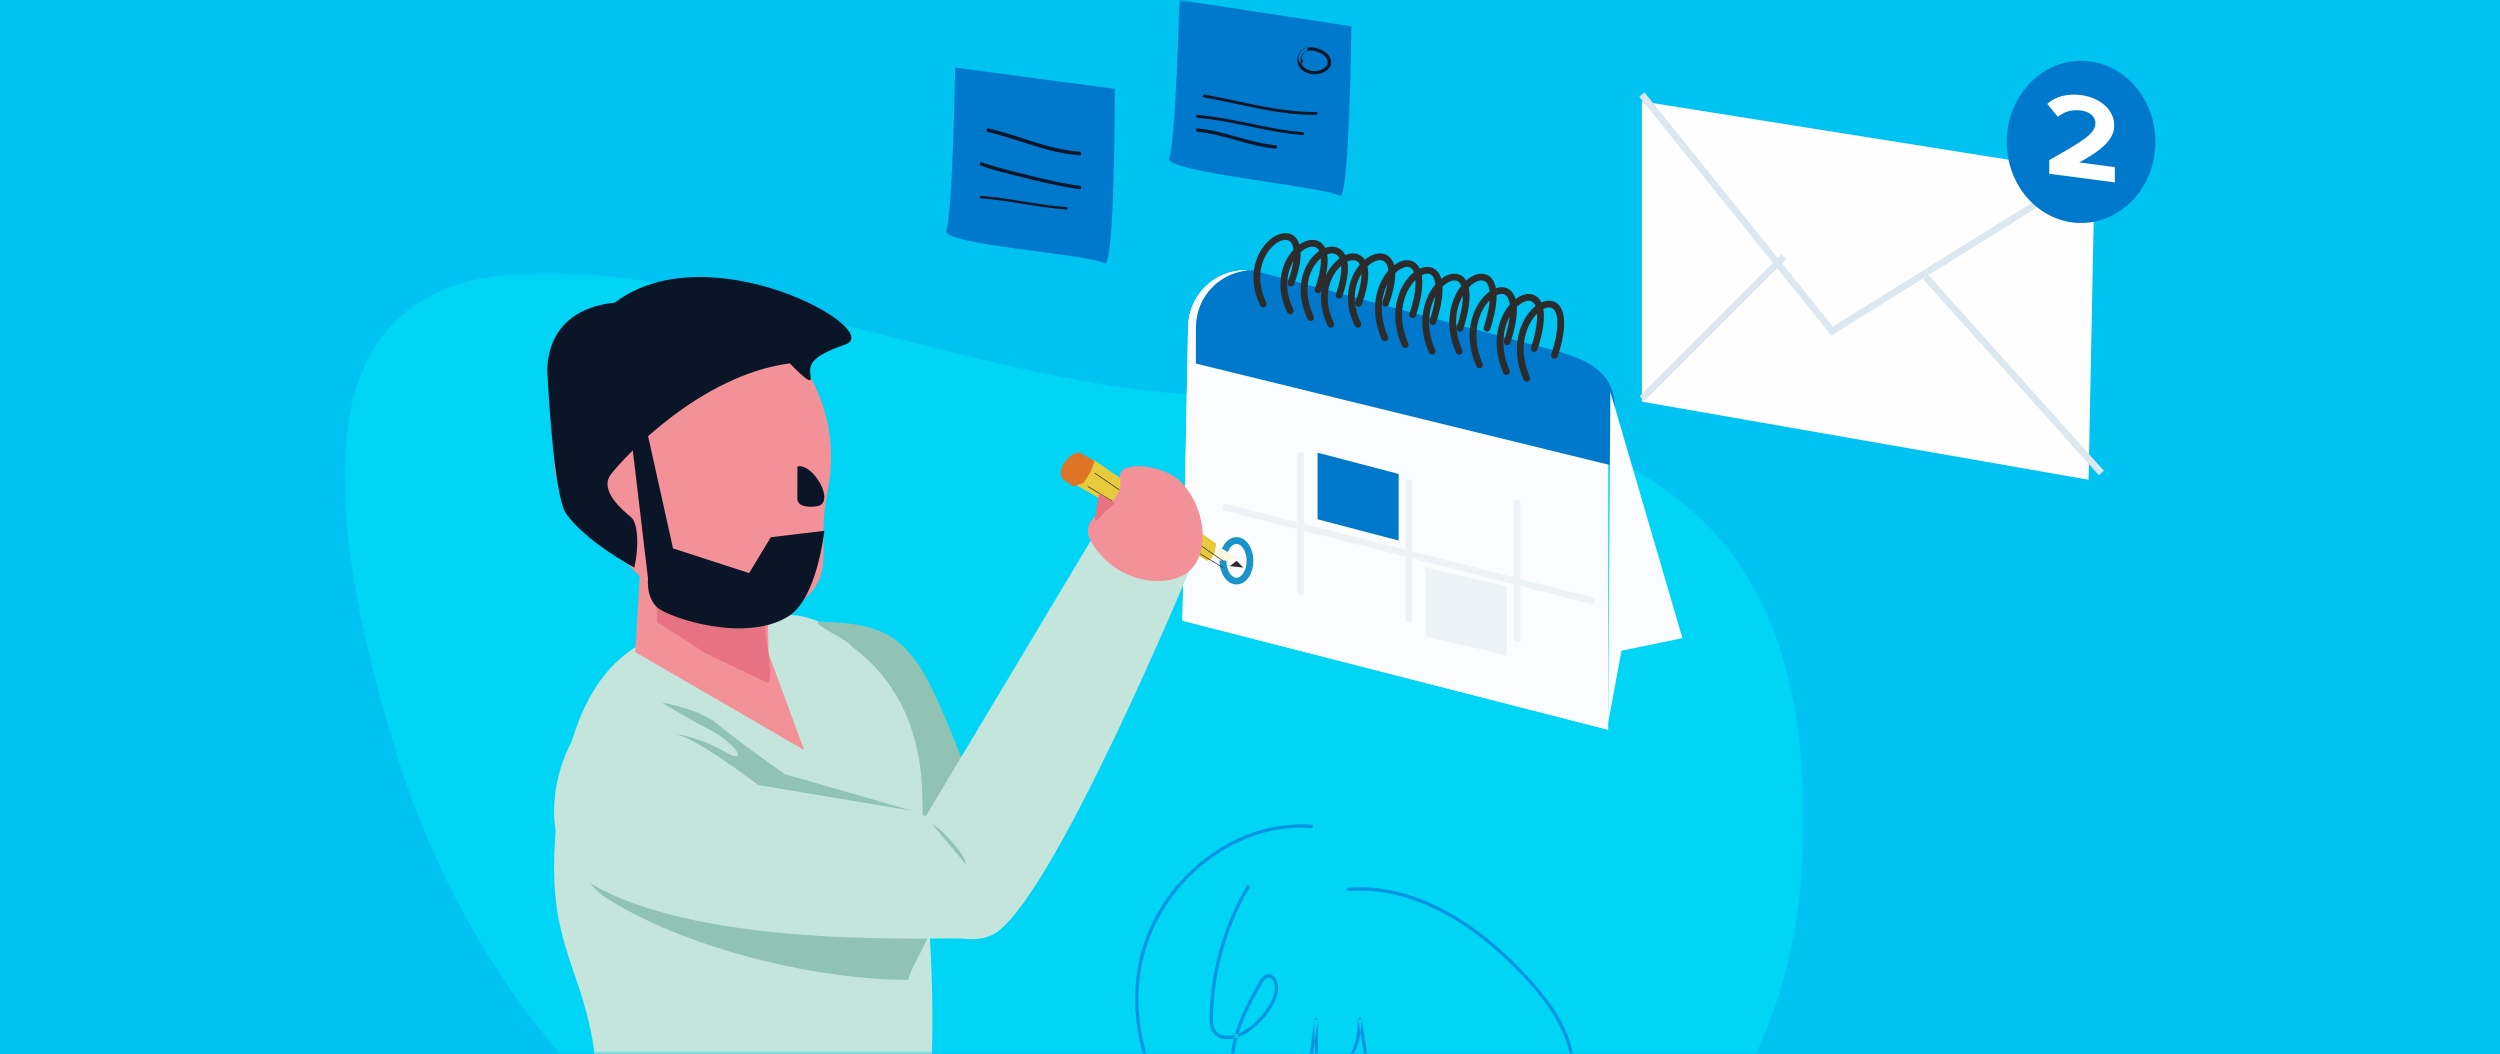 <svg xmlns="http://www.w3.org/2000/svg" xmlns:xlink="http://www.w3.org/1999/xlink" width="370" height="156" viewBox="0 0 370 156">
  <rect x="0" y="0" width="370" height="156" fill="#808080" stroke="none"/>
  <defs>
    <rect id="planner-thumbnail-a" width="371" height="156"/>
    <polygon id="planner-thumbnail-c" points="0 .364 215.949 .364 215.949 158 0 158"/>
  </defs>
  <g fill="none" fill-rule="evenodd" transform="translate(-1)">
    <mask id="planner-thumbnail-b" fill="#fff">
      <use xlink:href="#planner-thumbnail-a"/>
    </mask>
    <use fill="#00C3F2" xlink:href="#planner-thumbnail-a"/>
    <g mask="url(#planner-thumbnail-b)">
      <g transform="translate(52)">
        <g transform="translate(0 40)">
          <mask id="planner-thumbnail-d" fill="#fff">
            <use xlink:href="#planner-thumbnail-c"/>
          </mask>
          <path fill="#00D5F6" d="M7.717,71.618 C22.937,120.992 66.488,157.742 121.94,157.998 C177.391,158.255 215.707,133.657 215.949,82.006 C216.189,30.356 184.197,18.705 128.745,18.449 C73.293,18.192 -28.831,-46.952 7.717,71.618" mask="url(#planner-thumbnail-d)"/>
        </g>
        <path fill="#FAFCFD" d="M187,108 L124,91.863 L124.833,48.522 C124.833,43.815 128.609,40 133.268,40 L178.565,52.485 C183.224,52.485 187,55.938 187,60.645 L187,108 Z"/>
        <path fill="#FAFCFD" d="M187,108 L124,91.863 L124.833,48.522 C124.833,43.815 128.609,40 133.268,40 L178.565,52.871 C183.224,52.871 187,55.938 187,60.645 L187,108 Z"/>
        <path fill="#0078CC" d="M188,69 L126,53.808 L126,48.446 C126,43.781 129.766,40 134.412,40 L179.588,52.014 C185.03,53.513 188,55.796 188,60.461 L188,69 Z"/>
        <line x1="141.5" x2="141.5" y1="67" y2="88" stroke="#EDF2F7"/>
        <line x1="157.5" x2="157.5" y1="71" y2="92" stroke="#EDF2F7"/>
        <line x1="173.5" x2="173.5" y1="74" y2="95" stroke="#EDF2F7"/>
        <line x1="130" x2="185" y1="75" y2="89" stroke="#EDF2F7"/>
        <polygon fill="#0078CC" points="156 80 144 76.856 144 67 156 70.144"/>
        <polygon fill="#EDF2F7" points="172 97 160 94.21 160 84 172 86.79"/>
        <path stroke="#2C2C2C" stroke-linecap="round" d="M135.957 45C131.466 35.8 144.485 29.54 140.073 41.891M139.957 46C135.466 36.8 148.485 30.539 144.073 42.891M142.972 47C138.48 37.427 151.243 31.893 147.195 43.682M145.957 48C141.466 38.8 154.486 32.54 150.073 44.891M149.957 48C145.467 38.8 158.485 32.54 154.073 44.891M153.957 50C149.466 39.88 162.485 32.994 158.073 46.581M156.957 51C152.466 40.88 165.485 33.994 161.073 47.58M160.957 52C156.467 41.88 169.485 34.994 165.073 48.58M164.957 52C160.466 41.88 173.485 34.994 169.073 48.581M167.957 54C163.466 43.88 176.485 36.994 172.073 50.581M171.957 55C167.467 44.88 180.485 37.994 176.073 51.581M174.957 56C170.466 45.88 183.485 38.994 179.073 52.581"/>
        <path fill="#C3E5DB" d="M63.047,91.248 C68.389,90.184 73.184,92.407 81.804,100.576 C87.746,106.208 86.058,129.6 86.547,137.463 C88.27,165.149 85.116,181.519 76.442,188 C59.874,181.544 45.951,169.674 37.358,161.032 C37.216,158.858 37.083,156.455 36.86,154.984 C34.855,141.732 28.808,138.773 31.831,118.119 C33.236,108.517 36.168,100.187 42.965,95.832"/>
        <polygon fill="#F29198" points="43.708 85 43 96.492 68 111 62.748 96.716 62.514 86.288"/>
        <path fill="#E77382" d="M62.098,89.61 L62.328,94.19 C62.328,94.19 63.734,101.507 62.478,100.972 C61.192,100.425 53.198,96.591 53.141,96.546 C52.139,95.742 46.275,92.119 46.275,92.119 L46,87"/>
        <path fill="#F29198" d="M71.443,73.03 C69.826,80.739 72.709,84.628 68.042,88.659 C66.586,89.917 64.925,91.13 63.025,92.382 C60.941,92.905 60.363,93.263 57.759,92.753 C54.185,91.441 45.102,87.04 42.744,84.37 C36.499,77.302 29.344,74.483 31.341,64.964 C34.056,52.027 42.805,43.032 54.743,45.37 C66.681,47.71 74.158,60.093 71.443,73.03"/>
        <path fill="#0B1528" d="M67.018,69.041 C69.327,68.441 72.883,74.58 69.796,74.946 C66.709,75.313 67.008,73.69 67.008,73.69"/>
        <path fill="#91C3B4" d="M85.419,115.784 C84.842,107.446 81.547,100.478 75.046,95.656 C74.945,95.553 74.853,95.428 74.751,95.33 C73.821,94.44 68.485,91.942 70.419,92.001 C79.502,92.278 83.414,93.804 87.886,103.929 C92.081,113.428 98,129.617 98,134.749 C97.941,139.569 85.438,137.603 85.438,137.603 C85.438,137.603 85.723,120.188 85.419,115.784"/>
        <path fill="#0B1528" d="M42,61.132 L44.128,61 L48.606,81.166 L59.867,84.817 L63.084,79.506 L71,78.56 C71,78.56 69.957,88.395 65.819,91.124 C59.524,95.275 48.124,91.457 46.354,89.963 C44.584,88.469 44.906,85.647 44.906,85.647 L42,61.132 Z"/>
        <path fill="#0B1528" d="M42.395,76.54 C41.326,75.669 37.583,72.619 39.4,70.223 C41.219,67.828 52.538,55.521 65.904,53.778 C65.904,53.778 69.028,57.134 68.993,56.065 C68.942,54.51 67.903,53.119 74.078,50.995 C80.254,48.871 53.886,34.224 39.989,44.793 C28.761,45.936 30.044,55.738 30.044,55.738 C30.044,55.738 30.903,73.3 32.771,75.995 C35.658,80.161 42.876,84 42.876,84 C43.571,81.114 43.464,77.411 42.395,76.54"/>
        <path stroke="#1993C9" d="M134,83 C134,84.657 133.104,86 132,86 C130.895,86 130,84.657 130,83 C130,81.343 130.895,80 132,80 C133.104,80 134,81.343 134,83 Z"/>
        <polygon fill="#2A2A2A" points="132.027 83 133 84 131 83.781"/>
        <path fill="#C3E5DB" d="M83.777,124.538 C78.128,127.377 87.001,141.899 95.604,138.483 C104.207,135.067 126,82.124 126,82.124 L112.236,77 L83.777,124.538 Z"/>
        <polyline fill="#FDF7E1" points="128 82.911 131.694 83 131.118 82.741 132 82.663 131.694 82.249 129.453 81"/>
        <polygon fill="#E7CB3D" points="129 80.436 110.786 68 110.288 69.486 109.248 71.08 108 71.634 127.683 83 128.331 82.596 128.825 81.594"/>
        <line x1="130" x2="111" y1="83" y2="70" stroke="#2A2A2A" stroke-width=".1"/>
        <line x1="110" x2="130" y1="72" y2="84" stroke="#2A2A2A" stroke-width=".1"/>
        <path fill="#DF7426" d="M111,68.251 L110.43,69.797 L109.372,71.459 L107.907,72 C107.907,72 107.203,71.573 106.513,71.084 C104.836,69.867 107.687,66.275 109.087,67.13 C109.535,67.414 111,68.251 111,68.251"/>
        <path fill="#F29198" d="M125.054,84.47 C122.256,86.968 115.877,86.53 112.027,82.247 C108.177,77.964 110.501,76.977 113.3,74.48 C114.259,73.623 115.083,72.322 114.764,70.799 C114.181,68.006 121.388,68.648 123.917,71.462 C127.767,75.745 127.853,81.973 125.054,84.47"/>
        <polygon fill="#E77382" points="111 77 111.679 73 114 74.473 112.132 76.157 111.396 77"/>
        <polyline fill="#FAFCFD" points="187.333 58 198 94.445 188.979 96.308 187 107"/>
        <path fill="#0078CC" d="M90.367 10L114 13.16C114 13.16 114 39.931 112.473 38.975 110.301 37.615 88.075 36.197 89.03 34.094 89.984 31.99 90.367 10 90.367 10M123.567 0L149 3.897C149 3.897 148.742 29.919 147.256 28.975 145.144 27.632 121.073 25.442 122.028 23.407 122.982 21.371 123.567 0 123.567 0"/>
        <path fill="#0B1528" d="M142.235 7.084C141.264 7.399 140.814 8.482 141.072 9.401 141.37 10.465 142.567 11.019 143.641 10.999 144.706 10.979 146.099 10.296 145.994 9.096 145.889 7.899 144.455 7.16 143.349 7.021 142.655 6.934 141.932 7.108 141.496 7.663 141.143 8.112 141.028 8.751 141.374 9.235 141.556 9.489 141.991 9.248 141.807 8.991 141.573 8.663 141.656 8.255 141.896 7.949 142.187 7.577 142.667 7.458 143.132 7.484 143.983 7.53 145.188 8.053 145.453 8.911 145.736 9.83 144.651 10.43 143.851 10.505 143.018 10.583 142.04 10.279 141.647 9.513 141.298 8.832 141.577 7.806 142.369 7.55 142.673 7.451 142.542 6.984 142.235 7.084M127.17 14.414C131.483 15.179 135.711 16.348 140.087 16.812 141.31 16.942 142.541 17.011 143.773 16.999 144.075 16.995 144.076 16.571 143.773 16.574 139.388 16.619 135.111 15.606 130.873 14.712 129.684 14.46 128.493 14.217 127.295 14.005 126.999 13.952 126.872 14.361 127.17 14.414M126.234 17.439C130.346 17.787 134.312 18.89 138.361 19.562 139.489 19.749 140.625 19.902 141.767 19.999 142.079 20.025 142.077 19.588 141.767 19.561 137.654 19.213 133.688 18.109 129.639 17.438 128.511 17.251 127.376 17.098 126.234 17.001 125.921 16.974 125.923 17.412 126.234 17.439M126.238 19.514C130.168 19.868 133.83 21.644 137.762 21.999 138.08 22.027 138.078 21.515 137.762 21.487 133.832 21.133 130.17 19.355 126.238 19.001 125.92 18.972 125.922 19.485 126.238 19.514M95.171 19.519C98.68 20.337 102.05 21.771 105.574 22.514 106.631 22.737 107.699 22.896 108.772 22.999 109.077 23.028 109.075 22.497 108.772 22.468 106.945 22.294 105.146 21.927 103.371 21.416 101.731 20.943 100.115 20.371 98.482 19.871 97.428 19.548 96.367 19.257 95.297 19.006 94.999 18.937 94.871 19.449 95.171 19.519M94.168 24.504C95.67 25.096 97.284 25.462 98.842 25.867 101.103 26.453 103.377 26.998 105.667 27.463 106.692 27.671 107.722 27.865 108.762 27.998 109.081 28.038 109.078 27.535 108.762 27.494 106.722 27.234 104.702 26.763 102.701 26.298 100.585 25.805 98.476 25.276 96.387 24.68 95.688 24.479 94.979 24.285 94.302 24.018 94.001 23.9 93.871 24.387 94.168 24.504M94.235 29.362C98.474 29.657 102.525 30.704 106.766 30.999 107.079 31.021 107.077 30.66 106.766 30.638 102.526 30.343 98.475 29.296 94.235 29.001 93.921 28.979 93.923 29.34 94.235 29.362"/>
        <path fill="#91C3B4" d="M83.418,144.996 C71.713,145.143 52.116,141.147 39.166,133.185 C28.877,126.86 33.182,107.508 39.648,109.092 C40.948,109.41 46.072,115.894 55.221,118.198 C69.961,121.909 84.711,132.548 86.259,134.082 C88.767,136.569 84.164,141.856 83.418,144.996"/>
        <path fill="#C3E5DB" d="M92.225,138.975 C90.671,138.454 53.235,141.048 36.025,130.523 C25.748,124.238 33.389,103.511 39.848,105.085 C41.145,105.401 46.263,111.844 55.401,114.132 C70.123,117.821 87.466,120.344 89.012,121.868 C91.517,124.34 94.417,139.709 92.225,138.975"/>
        <path fill="#91C3B4" d="M47 104C47 104 52.514 104.881 55.271 107.229 58.027 109.578 65.137 114.568 65.137 114.568L84 120 61.22 116.183C61.22 116.183 51.643 108.844 48.596 108.55 48.596 108.55 52.369 108.991 56.141 111.193 59.914 113.395 58.172 110.165 53.965 107.963 49.757 105.762 47 104 47 104M87 122C88.03 122.428 91.853 126.286 92 128"/>
        <polygon fill="#FEFEFE" points="192 15 259 25.666 258.106 71 192 59.445"/>
        <polyline stroke="#DCE7EF" points="192 14 220.155 49 259 24.818"/>
        <line x1="213" x2="192" y1="38" y2="59" stroke="#DCE7EF"/>
        <line x1="234" x2="260" y1="41" y2="70" stroke="#DCE7EF"/>
        <path fill="#0078CC" d="M268,21 C268,27.627 263.075,33 257,33 C250.925,33 246,27.627 246,21 C246,14.373 250.925,9 257,9 C263.075,9 268,14.373 268,21"/>
        <path fill="#FEFEFE" d="M252.29,25.721 L252.29,23.691 C257.57,20.726 259.119,19.698 259.119,18.211 C259.119,17.142 258.093,16.5 257.028,16.359 C255.559,16.166 254.438,16.562 253.567,17.298 L252,15.389 C253.257,14.196 255.172,13.831 256.971,14.068 C259.737,14.433 261.904,16.168 261.904,18.578 C261.904,20.643 260.085,22.199 256.738,24.041 L262,24.734 L262,27 L252.29,25.721 Z"/>
        <path fill="#0095E0" d="M133.495,131.121 C130.315,136.551 128.44,142.736 128.072,149.034 C128.026,149.813 127.96,150.619 128.032,151.398 C128.089,152.025 128.28,152.641 128.733,153.094 C129.499,153.861 130.682,153.895 131.675,153.67 C132.884,153.394 133.937,152.682 134.865,151.875 C135.924,150.955 136.817,149.828 137.475,148.583 C138.006,147.576 138.364,146.544 138.035,145.404 C137.79,144.551 137.02,143.809 136.129,144.367 C135.548,144.732 135.233,145.502 134.908,146.077 C134.484,146.824 134.075,147.58 133.69,148.348 C132.974,149.772 132.333,151.242 131.862,152.768 C130.987,155.607 130.78,158.651 131.781,161.486 C132.292,162.93 133.065,164.286 134.021,165.476 C134.855,166.513 135.925,167.451 137.219,167.824 C138.332,168.144 139.63,168.043 140.615,167.398 C141.823,166.606 142.113,165.22 142.293,163.87 C142.754,160.417 143.209,156.963 143.666,153.51 L144.011,150.906 L143.512,150.906 C143.541,152.458 143.57,154.011 143.598,155.563 C143.605,155.941 143.612,156.318 143.619,156.696 C143.624,156.974 143.532,157.443 143.738,157.656 C144.058,157.985 144.591,158.181 145.031,158.258 C146.005,158.429 147.019,158.15 147.843,157.618 C148.78,157.013 149.399,156.096 149.795,155.059 C150.308,153.716 150.417,152.252 150.513,150.829 C150.349,150.852 150.186,150.874 150.022,150.896 C150.391,153.122 150.759,155.348 151.128,157.574 C151.458,159.565 151.676,161.641 152.387,163.541 C153.006,165.195 154.084,166.703 155.719,167.446 C157.096,168.073 158.735,168.04 159.875,166.953 C160.937,165.939 161.454,164.142 160.494,162.886 C160.3,162.633 159.866,162.884 160.063,163.141 C160.856,164.178 160.475,165.606 159.63,166.488 C158.57,167.594 156.958,167.554 155.676,166.865 C152.428,165.121 152.166,160.806 151.63,157.563 C151.254,155.296 150.879,153.029 150.503,150.762 C150.455,150.466 150.031,150.562 150.013,150.829 C149.885,152.737 149.742,154.986 148.407,156.483 C147.375,157.643 145.388,158.364 144.059,157.273 C144.084,157.333 144.108,157.392 144.133,157.452 L144.011,150.906 C144.005,150.571 143.553,150.594 143.512,150.906 C143.087,154.109 142.663,157.313 142.239,160.517 L141.918,162.935 C141.824,163.643 141.757,164.364 141.584,165.059 C141.431,165.674 141.173,166.259 140.705,166.695 C140.293,167.078 139.766,167.31 139.222,167.421 C136.545,167.97 134.499,165.591 133.277,163.511 C131.833,161.054 131.321,158.23 131.756,155.41 C132.202,152.526 133.433,149.824 134.811,147.283 C135.174,146.612 135.536,145.928 135.947,145.285 C136.182,144.919 136.644,144.468 137.094,144.776 C137.772,145.24 137.762,146.513 137.549,147.204 C137.369,147.793 137.043,148.365 136.726,148.889 C136.387,149.451 135.999,149.982 135.565,150.473 C134.756,151.389 133.778,152.245 132.679,152.783 C131.796,153.216 130.646,153.496 129.694,153.129 C128.372,152.619 128.487,151.052 128.531,149.874 C128.744,144.094 130.252,138.364 132.901,133.236 C133.225,132.607 133.568,131.987 133.926,131.376 C134.09,131.096 133.659,130.842 133.495,131.121"/>
        <path fill="#0095E0" d="M143.075,122.055 C137.661,121.654 132.277,123.46 127.901,126.648 C123.517,129.842 120.071,134.384 118.319,139.567 C116.508,144.926 116.642,150.839 118.232,156.233 C119.849,161.716 122.945,166.758 127.073,170.666 C131.436,174.797 136.956,177.559 142.754,178.932 C148.722,180.346 155.005,180.335 160.99,179.023 C166.971,177.711 173.017,175.114 177.208,170.463 C181.295,165.928 183.293,159.347 181.094,153.452 C179.966,150.429 178.003,147.816 175.896,145.424 C173.845,143.094 171.62,140.916 169.208,138.97 C164.498,135.169 158.951,132.159 152.892,131.46 C151.437,131.292 149.969,131.267 148.508,131.384 C148.196,131.409 148.193,131.906 148.508,131.881 C154.498,131.4 160.297,133.487 165.287,136.724 C167.838,138.38 170.199,140.326 172.384,142.448 C174.594,144.593 176.725,146.907 178.451,149.473 C180.204,152.079 181.457,155.031 181.532,158.219 C181.602,161.236 180.719,164.222 179.236,166.822 C176.142,172.248 170.553,175.597 164.799,177.474 C159.097,179.334 152.992,179.932 147.044,179.2 C141.138,178.474 135.37,176.38 130.512,172.877 C125.974,169.606 122.371,165.048 120.1,159.909 C117.845,154.803 116.918,149.035 117.845,143.497 C118.738,138.16 121.431,133.263 125.269,129.516 C129.063,125.81 134.011,123.196 139.288,122.618 C140.546,122.479 141.814,122.459 143.075,122.552 C143.391,122.575 143.389,122.079 143.075,122.055"/>
      </g>
    </g>
  </g>
</svg>
